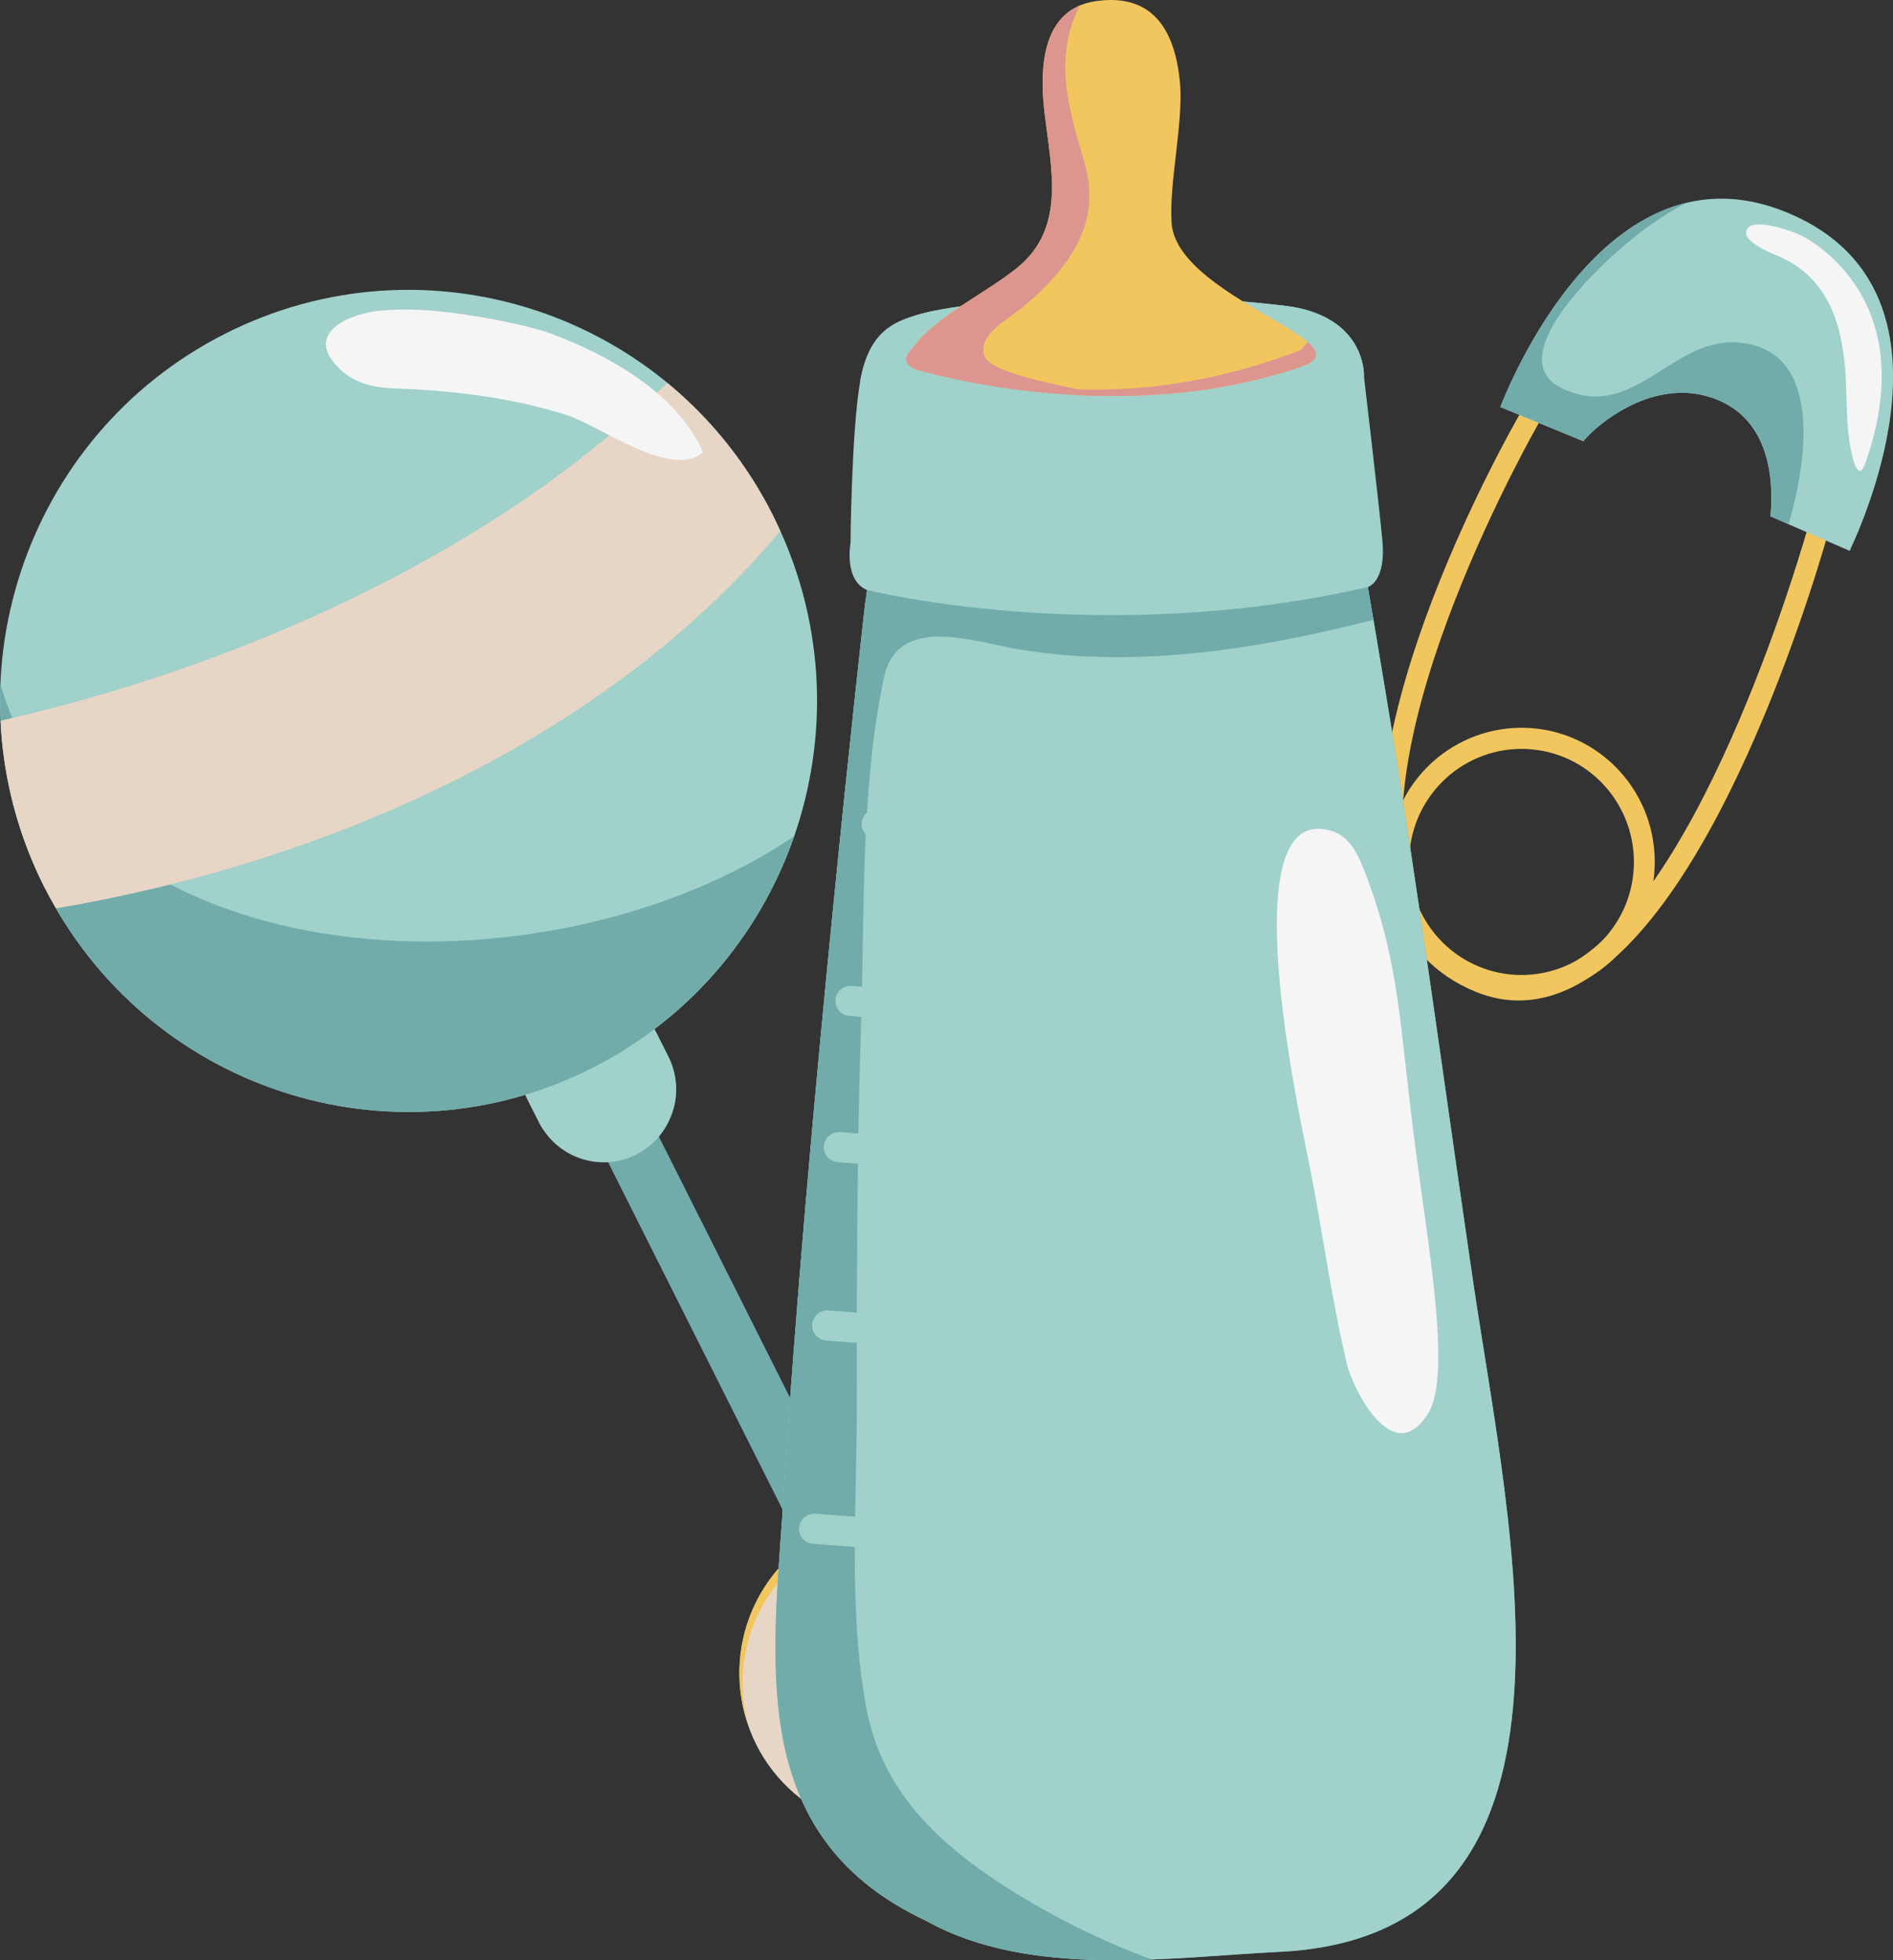 <svg width="28" height="29" viewBox="0 0 28 29" fill="none" xmlns="http://www.w3.org/2000/svg">
<rect x="0" y="0" width="28" height="29" fill="#333333" stroke="none"/>
<g clip-path="url(#clip0_166_269)">
<path d="M21.823 14.671C21.218 14.422 20.805 13.979 20.594 13.354C19.756 10.868 22.385 6.29 22.497 6.096L22.764 6.253C22.738 6.299 20.094 10.902 20.887 13.253C21.07 13.797 21.416 14.166 21.94 14.382C22.331 14.544 22.718 14.525 23.12 14.326C25.223 13.286 26.748 7.782 26.763 7.728L27.061 7.811C26.999 8.042 25.484 13.503 23.257 14.605C22.777 14.843 22.294 14.865 21.823 14.671Z" fill="#F1C65E"/>
<path d="M23.42 6.528C23.573 6.329 24.462 5.526 25.409 5.917C26.231 6.256 26.227 7.217 26.187 7.639L27.359 8.15C27.732 7.349 29.008 4.18 26.404 3.132C23.819 2.092 22.368 5.57 22.192 6.022L23.42 6.528Z" fill="#A0D1CA"/>
<path d="M25.68 5.066C24.715 5.014 24.153 6.244 23.109 5.747C22.255 5.34 23.454 4.157 23.78 3.85C24.147 3.504 24.531 3.216 24.945 3.001C23.273 3.403 22.33 5.663 22.191 6.021L23.42 6.528C23.573 6.329 24.462 5.526 25.409 5.917C26.231 6.256 26.227 7.217 26.187 7.639L26.455 7.756C26.761 6.723 26.937 5.134 25.68 5.066Z" fill="#71ACAB"/>
<path d="M26.625 3.475C26.625 3.475 28.48 4.323 27.593 6.846C27.464 7.214 27.368 6.621 27.353 6.514C27.308 6.191 27.318 5.866 27.298 5.541C27.251 4.817 27.054 4.137 26.349 3.81C26.246 3.762 25.758 3.585 25.835 3.403C25.918 3.204 26.499 3.418 26.625 3.475Z" fill="#F5F5F5"/>
<path d="M21.759 14.588C21.275 14.389 20.889 14.004 20.687 13.518C20.485 13.033 20.483 12.486 20.68 11.999C20.879 11.512 21.261 11.125 21.743 10.921C22.225 10.718 22.768 10.715 23.252 10.914C23.735 11.114 24.121 11.498 24.323 11.983C24.525 12.469 24.527 13.015 24.33 13.502C24.132 13.989 23.75 14.377 23.267 14.58C22.785 14.784 22.243 14.787 21.759 14.588ZM23.135 11.203C22.727 11.036 22.269 11.038 21.863 11.209C21.456 11.381 21.134 11.708 20.966 12.118C20.8 12.529 20.802 12.989 20.973 13.399C21.144 13.808 21.468 14.132 21.876 14.3C22.285 14.468 22.742 14.466 23.149 14.294C23.555 14.123 23.877 13.796 24.045 13.385C24.211 12.974 24.209 12.514 24.038 12.105C23.868 11.696 23.543 11.371 23.135 11.203Z" fill="#F1C65E"/>
<path d="M9.489 16.304L8.741 16.685L11.935 23.046L12.683 22.665L9.489 16.304Z" fill="#71ACAB"/>
<path d="M9.011 16.547L8.741 16.684L11.935 23.046L12.205 22.908L9.011 16.547Z" fill="#71ACAB"/>
<path d="M9.885 15.631C9.949 15.758 9.987 15.895 9.997 16.036C10.008 16.178 9.991 16.32 9.947 16.454C9.903 16.589 9.833 16.713 9.742 16.821C9.65 16.928 9.538 17.016 9.412 17.08C9.159 17.209 8.865 17.231 8.595 17.142C8.325 17.053 8.101 16.859 7.973 16.604L7.804 16.269C7.676 16.014 7.654 15.718 7.743 15.446C7.832 15.174 8.024 14.949 8.278 14.82C8.531 14.691 8.825 14.669 9.095 14.758C9.365 14.847 9.589 15.041 9.717 15.296L9.885 15.631Z" fill="#A0D1CA"/>
<path d="M8.278 14.82C8.024 14.949 7.832 15.174 7.743 15.446C7.654 15.717 7.676 16.014 7.804 16.269L7.973 16.604C7.99 16.638 8.009 16.672 8.03 16.704C8.036 16.705 8.041 16.706 8.046 16.708C8.003 16.628 8.013 16.526 8.123 16.486C8.683 16.281 9.31 16.16 9.887 16.383C9.911 16.392 9.934 16.404 9.958 16.414C10.033 16.153 10.007 15.873 9.885 15.631L9.717 15.296C9.589 15.041 9.365 14.847 9.095 14.758C8.825 14.669 8.531 14.691 8.278 14.82Z" fill="#A0D1CA"/>
<path d="M11.434 7.627C12.94 10.624 11.746 14.282 8.768 15.796C5.79 17.311 2.156 16.11 0.651 13.113C-0.854 10.116 0.34 6.458 3.318 4.943C6.295 3.428 9.931 4.63 11.434 7.627Z" fill="#A0D1CA"/>
<path d="M0.007 10.127C-0.036 11.161 0.186 12.189 0.651 13.113C2.156 16.11 5.79 17.311 8.768 15.796C10.165 15.088 11.233 13.86 11.746 12.372C8.088 14.846 1.321 14.566 0.007 10.127Z" fill="#71ACAB"/>
<path d="M11.542 7.856C11.507 7.779 11.472 7.703 11.434 7.627C11.055 6.87 10.522 6.202 9.87 5.665C7.257 8.228 3.49 9.868 0.008 10.663C0.048 11.516 0.267 12.351 0.65 13.113C0.707 13.224 0.767 13.332 0.829 13.439C4.788 12.768 8.935 10.968 11.542 7.856Z" fill="#E7D5C6"/>
<path d="M7.238 4.713C6.701 4.617 6.138 4.543 5.592 4.599C5.244 4.635 4.543 4.877 4.939 5.366C5.176 5.658 5.493 5.737 5.857 5.748C6.697 5.777 7.582 5.882 8.4 6.147C8.878 6.304 9.935 7.096 10.4 6.692C10.018 5.817 8.996 5.244 8.111 4.922C7.971 4.871 7.641 4.786 7.238 4.713Z" fill="#F5F5F5"/>
<path d="M12.215 22.66C11.663 22.94 11.245 23.43 11.052 24.02C10.859 24.611 10.908 25.255 11.186 25.81C11.324 26.085 11.515 26.33 11.747 26.53C11.979 26.731 12.248 26.884 12.539 26.98C12.829 27.076 13.136 27.114 13.441 27.09C13.746 27.067 14.044 26.984 14.317 26.845C14.868 26.564 15.286 26.074 15.478 25.483C15.671 24.893 15.622 24.249 15.344 23.695C15.065 23.14 14.579 22.719 13.992 22.525C13.405 22.331 12.766 22.38 12.215 22.66ZM13.994 26.203C13.612 26.398 13.168 26.431 12.761 26.297C12.354 26.162 12.017 25.87 11.824 25.485C11.631 25.101 11.597 24.655 11.731 24.245C11.865 23.836 12.155 23.496 12.537 23.302C12.726 23.206 12.932 23.148 13.144 23.132C13.355 23.116 13.568 23.142 13.77 23.208C13.971 23.275 14.158 23.381 14.318 23.52C14.479 23.659 14.611 23.829 14.707 24.02C14.9 24.404 14.933 24.85 14.8 25.26C14.666 25.669 14.376 26.009 13.994 26.203Z" fill="#E7D5C6"/>
<path d="M12.262 22.806C12.813 22.526 13.453 22.477 14.04 22.671C14.627 22.864 15.113 23.285 15.392 23.84C15.44 23.936 15.48 24.036 15.514 24.138C15.473 23.984 15.416 23.835 15.345 23.693C15.066 23.138 14.579 22.718 13.992 22.524C13.405 22.33 12.766 22.379 12.215 22.66C11.713 22.915 11.32 23.344 11.109 23.869C10.897 24.393 10.881 24.976 11.064 25.511C10.924 24.99 10.967 24.437 11.185 23.944C11.403 23.451 11.784 23.05 12.262 22.806Z" fill="#F1C65E"/>
<path d="M11.871 25.632C11.967 25.823 12.099 25.992 12.26 26.131C12.421 26.271 12.607 26.377 12.809 26.443C13.01 26.51 13.223 26.536 13.434 26.52C13.646 26.504 13.852 26.446 14.041 26.349C14.396 26.169 14.673 25.863 14.817 25.489C14.962 25.116 14.964 24.703 14.825 24.328C14.921 24.689 14.892 25.073 14.74 25.414C14.589 25.756 14.325 26.034 13.994 26.203C13.612 26.398 13.168 26.431 12.761 26.297C12.354 26.162 12.017 25.87 11.824 25.485C11.797 25.433 11.774 25.378 11.753 25.323C11.782 25.43 11.822 25.533 11.871 25.632Z" fill="#F1C65E"/>
<path d="M5.326 9.125C5.435 9.07 6.042 9.666 6.042 9.666C6.042 9.666 6.806 9.322 6.89 9.379C6.974 9.437 6.6 10.231 6.6 10.231C6.6 10.231 7.162 10.874 7.133 10.955C7.103 11.035 6.238 10.94 6.238 10.94C6.238 10.94 5.82 11.692 5.719 11.674C5.618 11.656 5.456 10.813 5.456 10.813C5.456 10.813 4.652 10.634 4.603 10.543C4.553 10.452 5.335 10.025 5.335 10.025C5.335 10.025 5.217 9.181 5.326 9.125Z" fill="#E7D5C6"/>
<path d="M8.355 7.223C8.448 7.145 9.17 7.595 9.17 7.595C9.17 7.595 9.842 7.094 9.936 7.131C10.03 7.168 9.836 8.026 9.836 8.026C9.836 8.026 10.523 8.531 10.511 8.616C10.5 8.702 9.635 8.797 9.635 8.797C9.635 8.797 9.388 9.62 9.286 9.626C9.184 9.632 8.844 8.843 8.844 8.843C8.844 8.843 8.021 8.843 7.953 8.765C7.885 8.687 8.557 8.1 8.557 8.1C8.557 8.1 8.261 7.3 8.355 7.223Z" fill="#E7D5C6"/>
<path d="M1.909 10.423C1.792 10.454 1.724 11.304 1.724 11.304C1.724 11.304 0.924 11.551 0.898 11.648C0.872 11.745 1.673 12.098 1.673 12.098C1.673 12.098 1.67 12.954 1.745 12.995C1.82 13.036 2.409 12.392 2.409 12.392C2.409 12.392 3.214 12.68 3.28 12.6C3.346 12.521 2.915 11.78 2.915 11.78C2.915 11.78 3.403 11.112 3.382 11.011C3.36 10.91 2.492 11.105 2.492 11.105C2.492 11.105 2.027 10.392 1.909 10.423Z" fill="#E7D5C6"/>
<path d="M11.577 22.358C11.405 24.781 11.118 27.204 13.698 28.416C15.245 29.281 17.369 28.95 18.914 28.877C23.786 28.646 22.336 22.698 21.78 18.896C21.207 14.974 20.92 12.666 20.232 8.685C19.716 6.435 19.517 6.551 16.334 6.551C13.712 6.551 13.182 6.089 12.795 8.945C12.795 8.945 11.922 16.647 11.577 22.358Z" fill="#71ACAB"/>
<path d="M11.577 22.358C11.405 24.781 11.118 27.204 13.698 28.416C15.245 29.281 17.369 28.95 18.914 28.877C23.786 28.646 22.336 22.698 21.78 18.896C21.207 14.974 20.92 12.666 20.232 8.685C19.716 6.435 19.517 6.551 16.334 6.551C13.712 6.551 13.182 6.089 12.795 8.945C12.795 8.945 11.922 16.647 11.577 22.358Z" fill="#A0D1CA"/>
<path d="M14.908 27.936C13.886 27.286 13.036 26.498 12.81 25.247C12.547 23.797 12.674 22.263 12.673 20.796C12.673 18.913 12.675 17.029 12.736 15.146C12.79 13.484 12.729 11.667 13.072 10.034C13.276 9.064 14.41 9.502 15.113 9.614C16.85 9.89 18.622 9.601 20.314 9.17C20.287 9.01 20.26 8.852 20.231 8.686C19.715 6.436 19.516 6.552 16.333 6.552C13.711 6.552 13.181 6.09 12.794 8.946C12.794 8.946 11.92 16.648 11.576 22.359C11.404 24.782 11.117 27.205 13.697 28.416C14.677 28.965 15.888 29.033 17.037 28.99C16.293 28.715 15.579 28.361 14.908 27.936Z" fill="#71ACAB"/>
<path d="M12.824 8.729C12.824 8.729 16.277 9.594 20.232 8.685C20.232 8.685 20.505 8.613 20.447 7.993C20.399 7.474 20.175 5.57 20.175 5.57C20.175 5.57 20.222 4.662 18.986 4.521C18.223 4.434 17.623 4.396 16.535 4.391C14.993 4.386 13.902 4.553 13.558 4.661C13.214 4.77 12.852 4.907 12.723 5.642C12.594 6.377 12.58 8.036 12.58 8.036C12.58 8.036 12.479 8.584 12.824 8.729Z" fill="#A0D1CA"/>
<path d="M20.175 5.57C20.175 5.57 20.221 4.662 18.985 4.521C18.223 4.434 17.623 4.396 16.535 4.391C14.992 4.386 13.902 4.553 13.558 4.661C13.214 4.77 12.852 4.907 12.723 5.642C12.713 5.7 12.795 6.219 16.564 6.206C19.933 6.192 20.175 5.57 20.175 5.57Z" fill="#A0D1CA"/>
<path d="M19.263 5.417C20.24 5.072 17.361 4.386 17.328 3.273C17.296 2.684 17.508 1.785 17.453 1.216C17.39 0.563 17.13 -0.11 16.222 0.015C15.834 0.069 15.289 0.328 15.451 1.679C15.55 2.508 15.766 3.378 15.045 3.962C14.586 4.333 13.922 4.635 13.544 5.087C13.434 5.219 13.309 5.377 13.555 5.466C13.557 5.466 16.532 6.382 19.263 5.417Z" fill="#F1C65E"/>
<path d="M19.344 5.062C19.189 5.239 19.02 5.402 18.838 5.551C18.981 5.511 19.123 5.467 19.264 5.417C19.527 5.324 19.509 5.205 19.344 5.062Z" fill="#DC968F"/>
<path d="M14.557 5.253C14.468 4.939 14.9 4.735 15.159 4.517C15.947 3.854 16.272 3.19 16.04 2.401C15.791 1.561 15.582 0.856 15.973 0.082C15.642 0.221 15.324 0.605 15.452 1.679C15.551 2.508 15.768 3.378 15.046 3.962C14.587 4.333 13.923 4.635 13.545 5.087C13.435 5.219 13.31 5.377 13.557 5.466C13.557 5.466 14.729 5.827 16.277 5.857C15.975 5.722 14.648 5.572 14.557 5.253Z" fill="#DC968F"/>
<path d="M19.382 5.097C19.335 5.137 19.28 5.167 19.221 5.186C15.912 6.457 13.514 5.236 13.514 5.236C13.491 5.228 13.468 5.217 13.447 5.205C13.37 5.315 13.388 5.404 13.557 5.466C13.557 5.466 16.532 6.382 19.264 5.417C19.506 5.33 19.512 5.225 19.382 5.097Z" fill="#DC968F"/>
<path d="M17.254 0.742C17.339 1.044 17.273 1.326 17.107 1.374C16.941 1.421 16.738 1.214 16.654 0.912C16.57 0.61 16.636 0.327 16.801 0.28C16.966 0.233 17.17 0.44 17.254 0.742Z" fill="#F1C65E"/>
<path d="M19.616 12.273C19.583 12.267 19.549 12.263 19.516 12.262C18.25 12.215 19.264 16.694 19.374 17.263C19.564 18.239 19.695 19.224 19.926 20.193C20.002 20.513 20.594 21.756 21.121 20.916C21.465 20.368 21.152 18.607 20.949 17.079C20.691 15.147 20.721 14.3 20.191 12.908C20.069 12.588 19.933 12.328 19.616 12.273Z" fill="#F5F5F5"/>
<path d="M12.967 12.19L14.127 12.32" stroke="#A0D1CA" stroke-width="0.446" stroke-miterlimit="10" stroke-linecap="round"/>
<path d="M12.58 14.808L13.741 14.894" stroke="#A0D1CA" stroke-width="0.446" stroke-miterlimit="10" stroke-linecap="round"/>
<path d="M12.408 16.971L13.568 17.058" stroke="#A0D1CA" stroke-width="0.446" stroke-miterlimit="10" stroke-linecap="round"/>
<path d="M12.236 19.61L13.397 19.697" stroke="#A0D1CA" stroke-width="0.446" stroke-miterlimit="10" stroke-linecap="round"/>
<path d="M12.042 22.617L13.203 22.704" stroke="#A0D1CA" stroke-width="0.446" stroke-miterlimit="10" stroke-linecap="round"/>
</g>
<defs>
<clipPath id="clip0_166_269">
<rect width="28" height="29" fill="white"/>
</clipPath>
</defs>
</svg>
